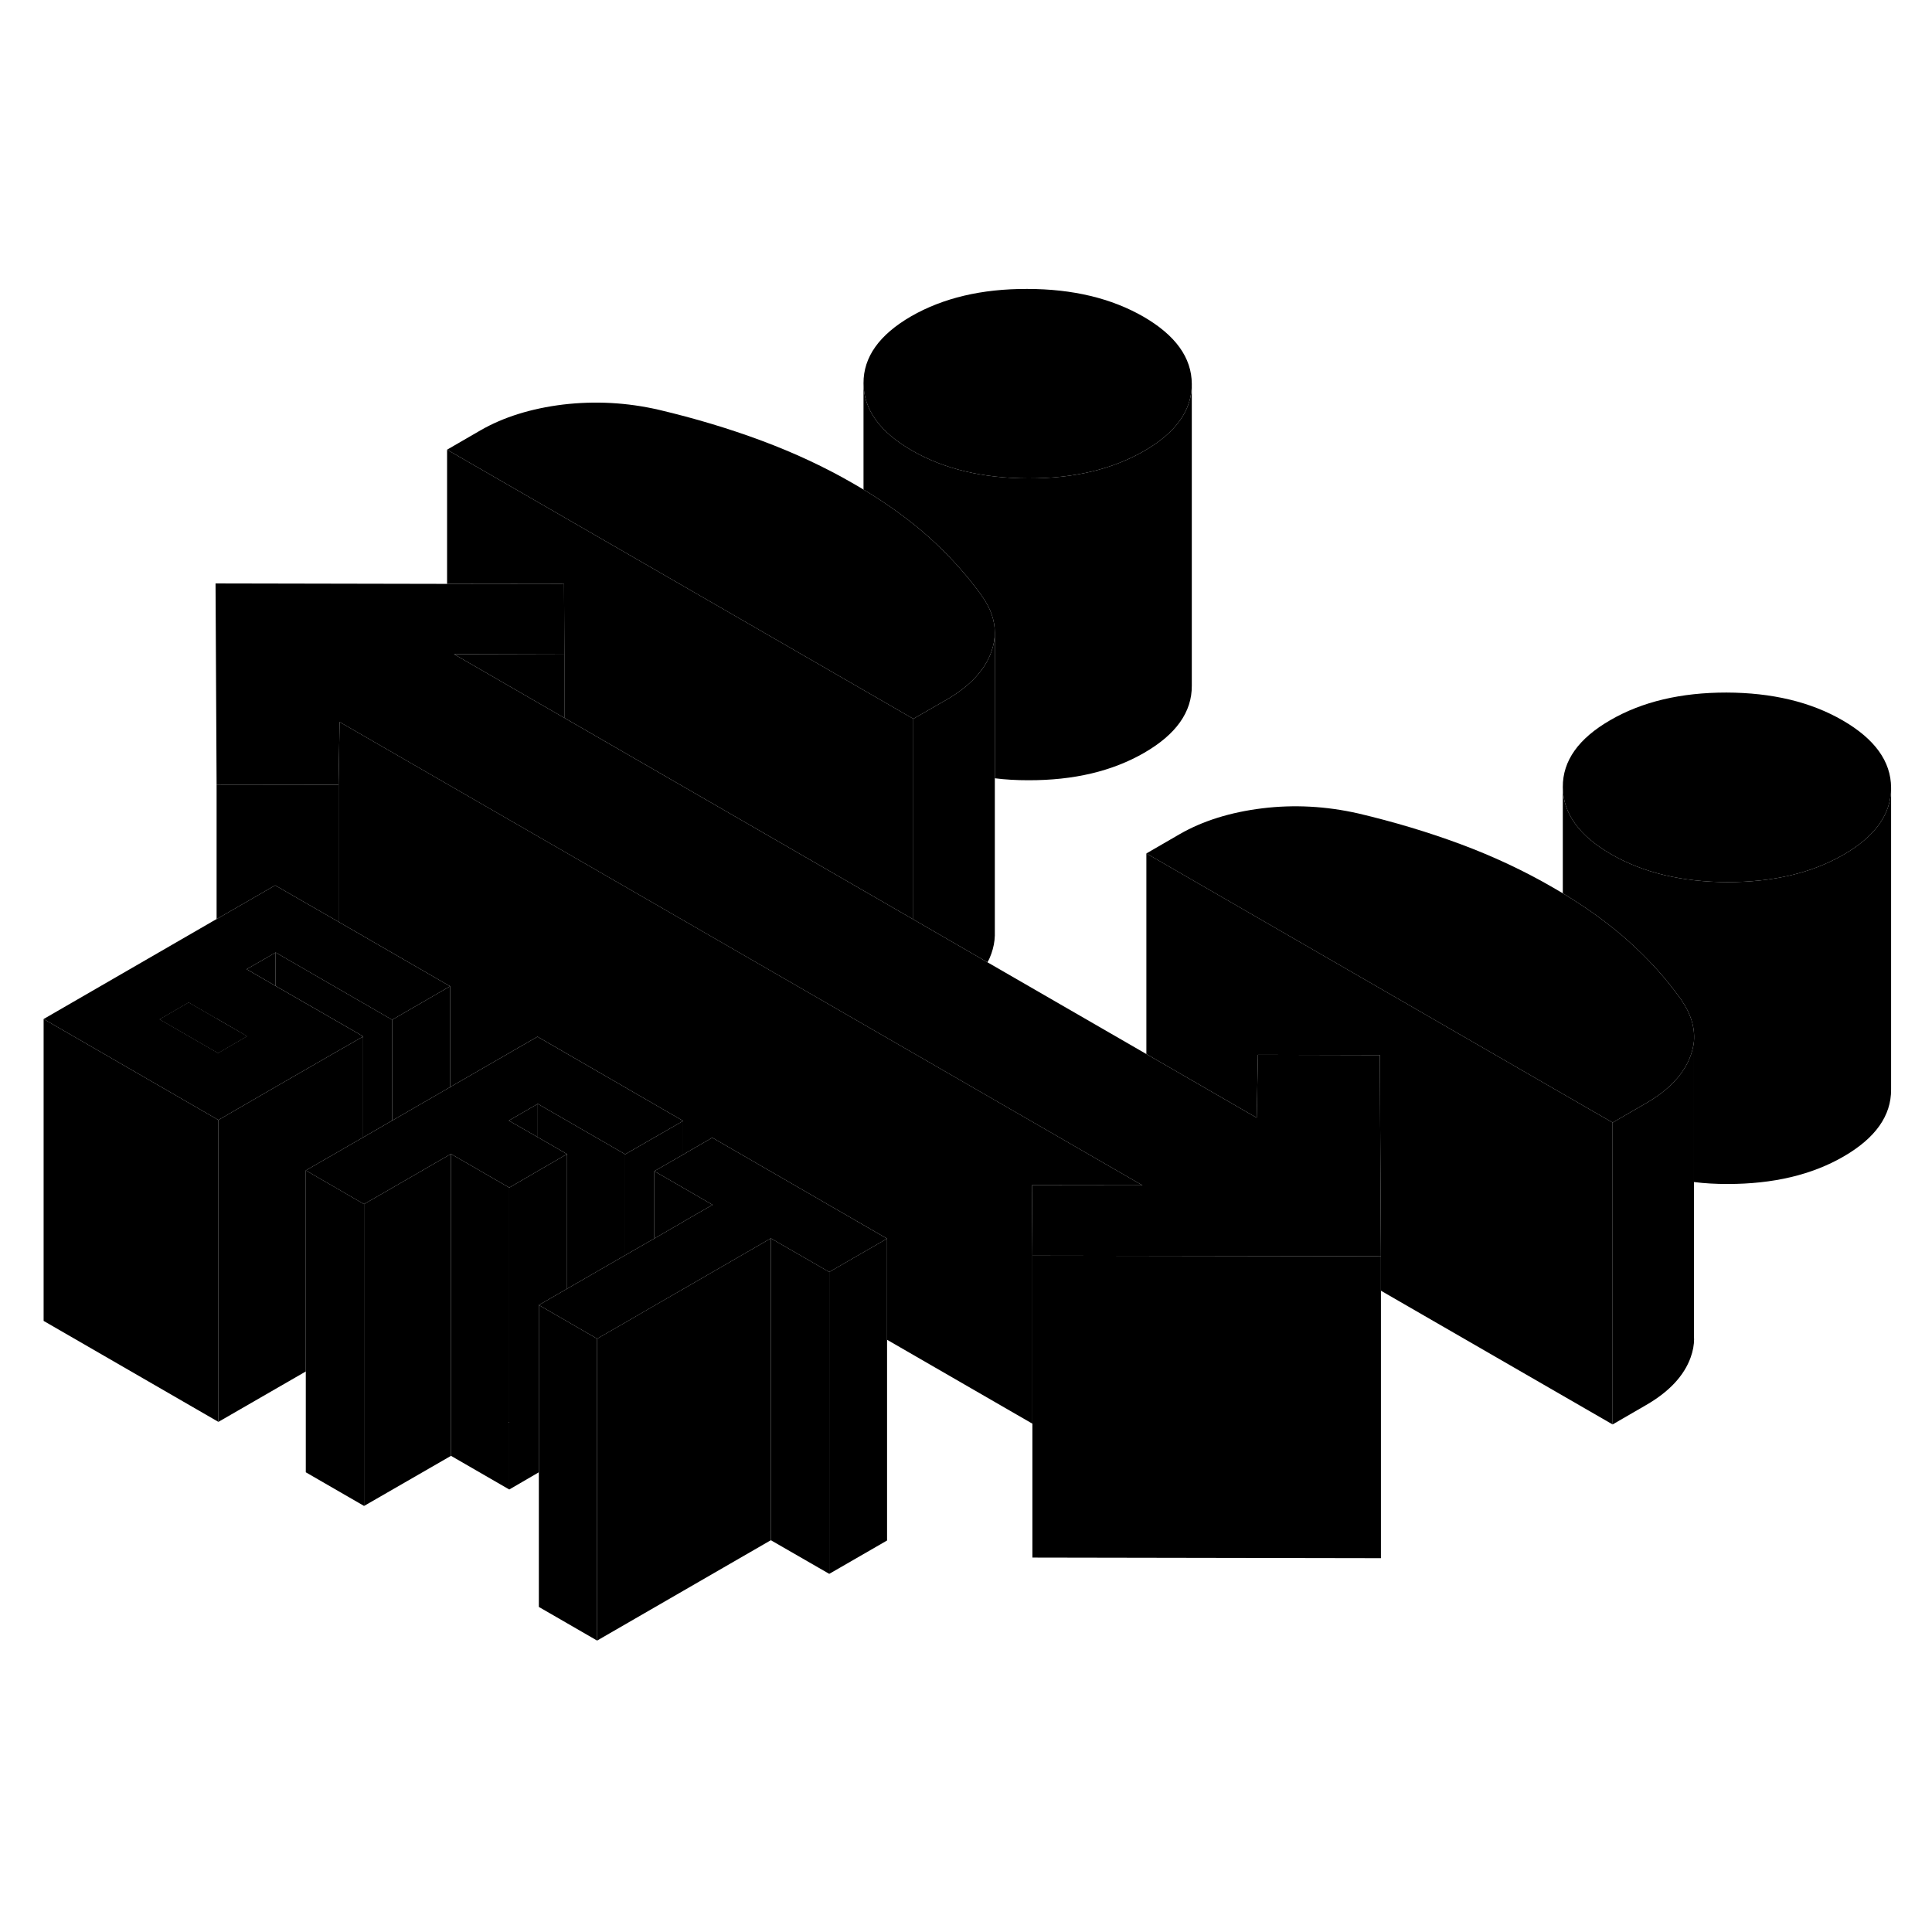 <svg width="48" height="48" viewBox="0 0 128 94" class="pr-icon-iso-duotone-secondary"
     xmlns="http://www.w3.org/2000/svg" stroke-width="1px" stroke-linecap="round" stroke-linejoin="round">
    <path d="M37.51 59.493L37.57 59.533V59.463L37.51 59.493ZM37.51 59.493L37.57 59.533V59.463L37.51 59.493ZM37.51 59.493L37.57 59.533V59.463L37.51 59.493ZM37.51 59.493L37.57 59.533V59.463L37.51 59.493ZM37.51 59.493L37.57 59.533V59.463L37.51 59.493ZM37.51 59.493L37.57 59.533V59.463L37.51 59.493ZM37.51 59.493L37.57 59.533V59.463L37.51 59.493ZM37.51 59.493L37.57 59.533V59.463L37.51 59.493ZM37.51 59.493L37.57 59.533V59.463L37.51 59.493ZM37.51 59.493L37.57 59.533V59.463L37.51 59.493ZM45.24 63.963H45.26V63.943L45.24 63.963ZM45.24 63.963H45.26V63.943L45.24 63.963ZM45.24 63.963H45.26V63.943L45.24 63.963ZM24 51.703L24.06 51.733V51.663L24 51.703ZM29.79 55.043H29.82V55.023L29.79 55.043ZM37.51 59.493L37.57 59.533V59.463L37.51 59.493Z" class="pr-icon-iso-duotone-primary-stroke" stroke-linejoin="round"/>
    <path d="M29.82 48.343V55.023L29.79 55.043L25.98 57.243V50.563L29.82 48.343Z" class="pr-icon-iso-duotone-primary-stroke" stroke-linejoin="round"/>
    <path d="M24.12 62.773V82.772L20.26 80.543V60.542L24.06 62.742L24.12 62.773Z" class="pr-icon-iso-duotone-primary-stroke" stroke-linejoin="round"/>
    <path d="M37.57 59.533V68.383L35.7 69.463V80.543L33.74 81.683V61.683L35.63 60.583L37.51 59.493L37.57 59.533Z" class="pr-icon-iso-duotone-primary-stroke" stroke-linejoin="round"/>
    <path d="M41.42 59.473V66.163L37.57 68.383V59.463L35.63 58.343V56.133L41.42 59.473Z" class="pr-icon-iso-duotone-primary-stroke" stroke-linejoin="round"/>
    <path d="M45.26 57.263V59.493L43.35 60.593V65.053L41.42 66.163V59.473L45.26 57.263Z" class="pr-icon-iso-duotone-primary-stroke" stroke-linejoin="round"/>
    <path d="M47.21 62.823L45.26 63.943L45.24 63.963L43.35 65.053V60.593L45.26 61.693L47.21 62.823Z" class="pr-icon-iso-duotone-primary-stroke" stroke-linejoin="round"/>
    <path d="M51.07 65.043V85.043L39.56 91.692V71.692L41.419 70.623L43.349 69.502L45.26 68.403L49.099 66.183L51.07 65.043Z" class="pr-icon-iso-duotone-primary-stroke" stroke-linejoin="round"/>
    <path d="M54.94 67.272V87.272L51.07 85.043V65.043L54.94 67.272Z" class="pr-icon-iso-duotone-primary-stroke" stroke-linejoin="round"/>
    <path d="M78.96 8.453V28.433C78.97 30.173 77.92 31.653 75.81 32.873C73.7 34.093 71.14 34.703 68.12 34.693C67.35 34.693 66.62 34.653 65.91 34.563V24.913C65.91 24.113 65.64 23.323 65.08 22.523C65.05 22.473 65.01 22.433 64.98 22.383C64.03 21.063 62.89 19.803 61.55 18.593C60.32 17.493 58.87 16.433 57.21 15.433V8.393C57.22 10.133 58.29 11.623 60.41 12.843C62.54 14.073 65.11 14.683 68.12 14.693C71.14 14.703 73.7 14.093 75.81 12.873C77.91 11.663 78.96 10.183 78.96 8.453Z" class="pr-icon-iso-duotone-primary-stroke" stroke-linejoin="round"/>
    <path d="M106.84 57.373V77.373L91.49 68.513V66.233L91.44 57.252L91.42 52.903L83.34 52.883L83.27 56.602L83.26 57.053L82.65 56.703L75.95 52.833V39.542L103.56 55.483L106.84 57.373Z" class="pr-icon-iso-duotone-primary-stroke" stroke-linejoin="round"/>
    <path d="M125.29 35.203V55.183C125.3 56.923 124.25 58.403 122.14 59.623C120.03 60.843 117.47 61.443 114.45 61.443C113.68 61.443 112.94 61.403 112.23 61.313V51.983C112.3 51.083 112.03 50.183 111.41 49.273C111.37 49.223 111.33 49.163 111.3 49.113C110.35 47.793 109.22 46.543 107.88 45.343C106.65 44.243 105.2 43.183 103.54 42.183V35.143C103.55 36.883 104.62 38.373 106.74 39.593C108.87 40.823 111.44 41.433 114.45 41.443C117.47 41.443 120.03 40.843 122.14 39.623C124.24 38.413 125.29 36.933 125.29 35.203Z" class="pr-icon-iso-duotone-primary-stroke" stroke-linejoin="round"/>
    <path d="M18.23 41.653H18.22L18.24 41.663H18.23V41.653ZM29.79 55.043H29.82V55.023L29.79 55.043ZM45.24 63.963H45.26V63.943L45.24 63.963Z" class="pr-icon-iso-duotone-primary-stroke" stroke-linejoin="round"/>
    <path d="M18.26 46.103L22.43 48.513L25.98 50.563L29.82 48.343L22.43 44.073L18.24 41.663H18.22L14.35 43.893L14.29 43.923L2.89 50.513L14.47 57.203L18.3 54.983L22.43 52.603L22.47 52.583L24 51.703L24.06 51.663L22.43 50.723L18.26 48.323L16.34 47.213L17.56 46.513L18.26 46.103ZM16.36 51.653L14.45 52.763L14.35 52.703H14.34L12.5 51.643L10.58 50.533L12.5 49.423L14.33 50.483H14.35L16.36 51.653Z" class="pr-icon-iso-duotone-primary-stroke" stroke-linejoin="round"/>
    <path d="M18.26 46.102V48.322L16.34 47.212L17.56 46.513L18.26 46.102Z" class="pr-icon-iso-duotone-primary-stroke" stroke-linejoin="round"/>
    <path d="M25.98 50.562V57.242L24.06 58.352V51.663L22.43 50.722L18.26 48.322V46.102L22.43 48.513L25.98 50.562Z" class="pr-icon-iso-duotone-primary-stroke" stroke-linejoin="round"/>
    <path d="M14.35 50.493L16.36 51.653L14.45 52.763L14.35 52.703H14.34L12.5 51.643L10.58 50.533L12.5 49.423L14.33 50.483L14.35 50.493Z" class="pr-icon-iso-duotone-primary-stroke" stroke-linejoin="round"/>
    <path d="M16.36 51.653L14.45 52.763L14.35 52.703H14.34L12.5 51.643V49.423L14.33 50.483L14.35 50.493L16.36 51.653Z" class="pr-icon-iso-duotone-primary-stroke" stroke-linejoin="round"/>
    <path d="M12.5 49.423V51.643L10.58 50.533L12.5 49.423Z" class="pr-icon-iso-duotone-primary-stroke" stroke-linejoin="round"/>
    <path d="M58.77 65.063L54.94 67.273L51.07 65.043L49.1 66.183L45.26 68.403L43.35 69.503L41.42 70.623L39.56 71.693L37.57 70.543L35.7 69.463L37.57 68.383L41.42 66.163L43.35 65.053L45.24 63.963L45.26 63.973V63.943L47.21 62.823L45.26 61.693L43.35 60.593L45.26 59.493L47.19 58.373L58.77 65.063Z" class="pr-icon-iso-duotone-primary-stroke" stroke-linejoin="round"/>
    <path d="M78.96 8.433V8.453C78.96 10.183 77.91 11.663 75.81 12.873C73.7 14.093 71.14 14.703 68.12 14.693C65.11 14.683 62.54 14.073 60.41 12.843C58.29 11.623 57.22 10.133 57.21 8.393C57.2 6.653 58.26 5.173 60.37 3.953C62.48 2.743 65.04 2.133 68.05 2.143C71.07 2.143 73.64 2.763 75.76 3.983C77.88 5.213 78.95 6.693 78.96 8.433Z" class="pr-icon-iso-duotone-primary-stroke" stroke-linejoin="round"/>
    <path d="M65.91 24.913C65.91 25.333 65.83 25.763 65.68 26.183C65.24 27.413 64.25 28.463 62.72 29.353L60.51 30.623L57.22 28.723L29.62 12.793L31.83 11.513C33.36 10.633 35.19 10.063 37.3 9.803C39.42 9.553 41.54 9.663 43.66 10.153C46.03 10.713 48.3 11.393 50.45 12.193C52.6 12.993 54.65 13.943 56.58 15.063C56.79 15.183 57 15.313 57.21 15.433C58.87 16.433 60.32 17.493 61.55 18.593C62.89 19.803 64.03 21.063 64.98 22.383C65.01 22.433 65.05 22.473 65.08 22.523C65.64 23.323 65.91 24.113 65.91 24.913Z" class="pr-icon-iso-duotone-primary-stroke" stroke-linejoin="round"/>
    <path d="M37.39 26.363V30.563L36.33 29.953L30.08 26.343L37.39 26.363Z" class="pr-icon-iso-duotone-primary-stroke" stroke-linejoin="round"/>
    <path d="M60.51 30.622V43.913L37.39 30.562V26.363L37.37 21.692L29.62 21.683V12.793L57.22 28.723L60.51 30.622Z" class="pr-icon-iso-duotone-primary-stroke" stroke-linejoin="round"/>
    <path d="M112.23 51.983C112.2 52.303 112.12 52.623 112.01 52.933C111.57 54.153 110.58 55.213 109.05 56.093L106.84 57.373L103.56 55.483L75.95 39.543L78.16 38.263C79.69 37.383 81.52 36.813 83.63 36.553C85.75 36.293 87.87 36.413 89.99 36.893C92.36 37.453 94.63 38.133 96.78 38.933C98.93 39.733 100.98 40.693 102.91 41.813C103.12 41.933 103.33 42.063 103.54 42.183C105.2 43.183 106.65 44.243 107.88 45.343C109.22 46.543 110.35 47.793 111.3 49.113C111.33 49.163 111.37 49.223 111.41 49.273C112.03 50.183 112.3 51.083 112.23 51.983Z" class="pr-icon-iso-duotone-primary-stroke" stroke-linejoin="round"/>
    <path d="M125.29 35.183V35.203C125.29 36.933 124.24 38.413 122.14 39.623C120.03 40.843 117.47 41.443 114.45 41.443C111.44 41.433 108.87 40.823 106.74 39.593C104.62 38.373 103.55 36.883 103.54 35.143C103.53 33.403 104.58 31.923 106.7 30.703C108.81 29.483 111.37 28.883 114.38 28.883C117.4 28.893 119.97 29.503 122.09 30.733C124.21 31.963 125.28 33.443 125.29 35.183Z" class="pr-icon-iso-duotone-primary-stroke" stroke-linejoin="round"/>
    <path d="M91.49 66.233V86.233L68.399 86.193V66.193L87.529 66.223L91.49 66.233Z" class="pr-icon-iso-duotone-primary-stroke" stroke-linejoin="round"/>
    <path d="M22.43 34.993V44.073L18.24 41.663L18.23 41.653L18.22 41.663L14.35 43.893V34.983L22.43 34.993Z" class="pr-icon-iso-duotone-primary-stroke" stroke-linejoin="round"/>
    <path d="M91.49 66.233L87.53 66.223L68.4 66.193L68.37 61.523L75.69 61.533L37.39 39.423L22.5 30.833L22.43 34.993L14.35 34.983L14.28 21.653L29.62 21.683L37.37 21.693L37.39 26.363L30.08 26.343L36.33 29.953L37.39 30.563L60.51 43.913L65.42 46.753L75.95 52.833L82.65 56.703L83.26 57.053L83.27 56.603L83.34 52.883L91.42 52.903L91.44 57.253L91.49 66.233Z" class="pr-icon-iso-duotone-primary-stroke" stroke-linejoin="round"/>
    <path d="M65.91 24.913V44.983C65.9 45.383 65.82 45.783 65.68 46.183C65.61 46.383 65.53 46.573 65.42 46.753L60.51 43.913V30.623L62.72 29.353C64.25 28.463 65.24 27.413 65.68 26.183C65.83 25.763 65.91 25.333 65.91 24.913Z" class="pr-icon-iso-duotone-primary-stroke" stroke-linejoin="round"/>
    <path d="M65.91 24.913V24.553" class="pr-icon-iso-duotone-primary-stroke" stroke-linejoin="round"/>
    <path d="M112.24 71.673C112.24 72.103 112.16 72.513 112.01 72.933C111.57 74.153 110.58 75.213 109.05 76.093L106.84 77.373V57.373L109.05 56.093C110.58 55.213 111.57 54.153 112.01 52.933C112.12 52.623 112.2 52.303 112.23 51.983V71.673H112.24Z" class="pr-icon-iso-duotone-primary-stroke" stroke-linejoin="round"/>
    <path d="M112.229 51.983V51.683" class="pr-icon-iso-duotone-primary-stroke" stroke-linejoin="round"/>
    <path d="M14.47 57.203V77.203L2.89 70.513V50.513L14.47 57.203Z" class="pr-icon-iso-duotone-primary-stroke" stroke-linejoin="round"/>
    <path d="M35.63 56.133V58.343L33.71 57.243L35.63 56.133Z" class="pr-icon-iso-duotone-primary-stroke" stroke-linejoin="round"/>
    <path d="M29.88 59.453V79.453L24.12 82.773V62.773L25.98 61.703L29.82 59.483L29.88 59.453Z" class="pr-icon-iso-duotone-primary-stroke" stroke-linejoin="round"/>
    <path d="M33.74 77.223L33.71 77.243L33.74 77.263V81.683L29.88 79.453V59.453L33.74 61.683V77.223Z" class="pr-icon-iso-duotone-primary-stroke" stroke-linejoin="round"/>
    <path d="M24.06 51.733V58.353L20.26 60.543V73.863L14.47 77.203V57.203L18.3 54.983L22.43 52.603L22.47 52.583L24 51.703L24.06 51.733Z" class="pr-icon-iso-duotone-primary-stroke" stroke-linejoin="round"/>
    <path d="M35.63 56.133L33.71 57.243L35.63 58.343L37.57 59.463L37.51 59.493L35.63 60.583L33.74 61.683L29.88 59.453L29.82 59.483L25.98 61.703L24.12 62.773L24.06 62.743L20.26 60.543L24.06 58.353L25.98 57.243L29.79 55.043L29.82 55.053V55.023L35.61 51.683L45.26 57.263L41.42 59.473L35.63 56.133Z" class="pr-icon-iso-duotone-primary-stroke" stroke-linejoin="round"/>
    <path d="M39.56 71.693V91.693L35.7 89.463V69.463L37.57 70.543L39.56 71.693Z" class="pr-icon-iso-duotone-primary-stroke" stroke-linejoin="round"/>
    <path d="M68.37 61.523L68.4 66.192V77.323L58.77 71.763V65.062L47.19 58.373L45.26 59.492V57.263L35.61 51.682L29.82 55.023V48.343L22.43 44.072V34.992L22.5 30.832L37.39 39.422L75.69 61.532L68.37 61.523Z" class="pr-icon-iso-duotone-primary-stroke" stroke-linejoin="round"/>
    <path d="M58.77 65.062V85.062L54.94 87.272V67.272L58.77 65.062Z" class="pr-icon-iso-duotone-primary-stroke" stroke-linejoin="round"/>
</svg>